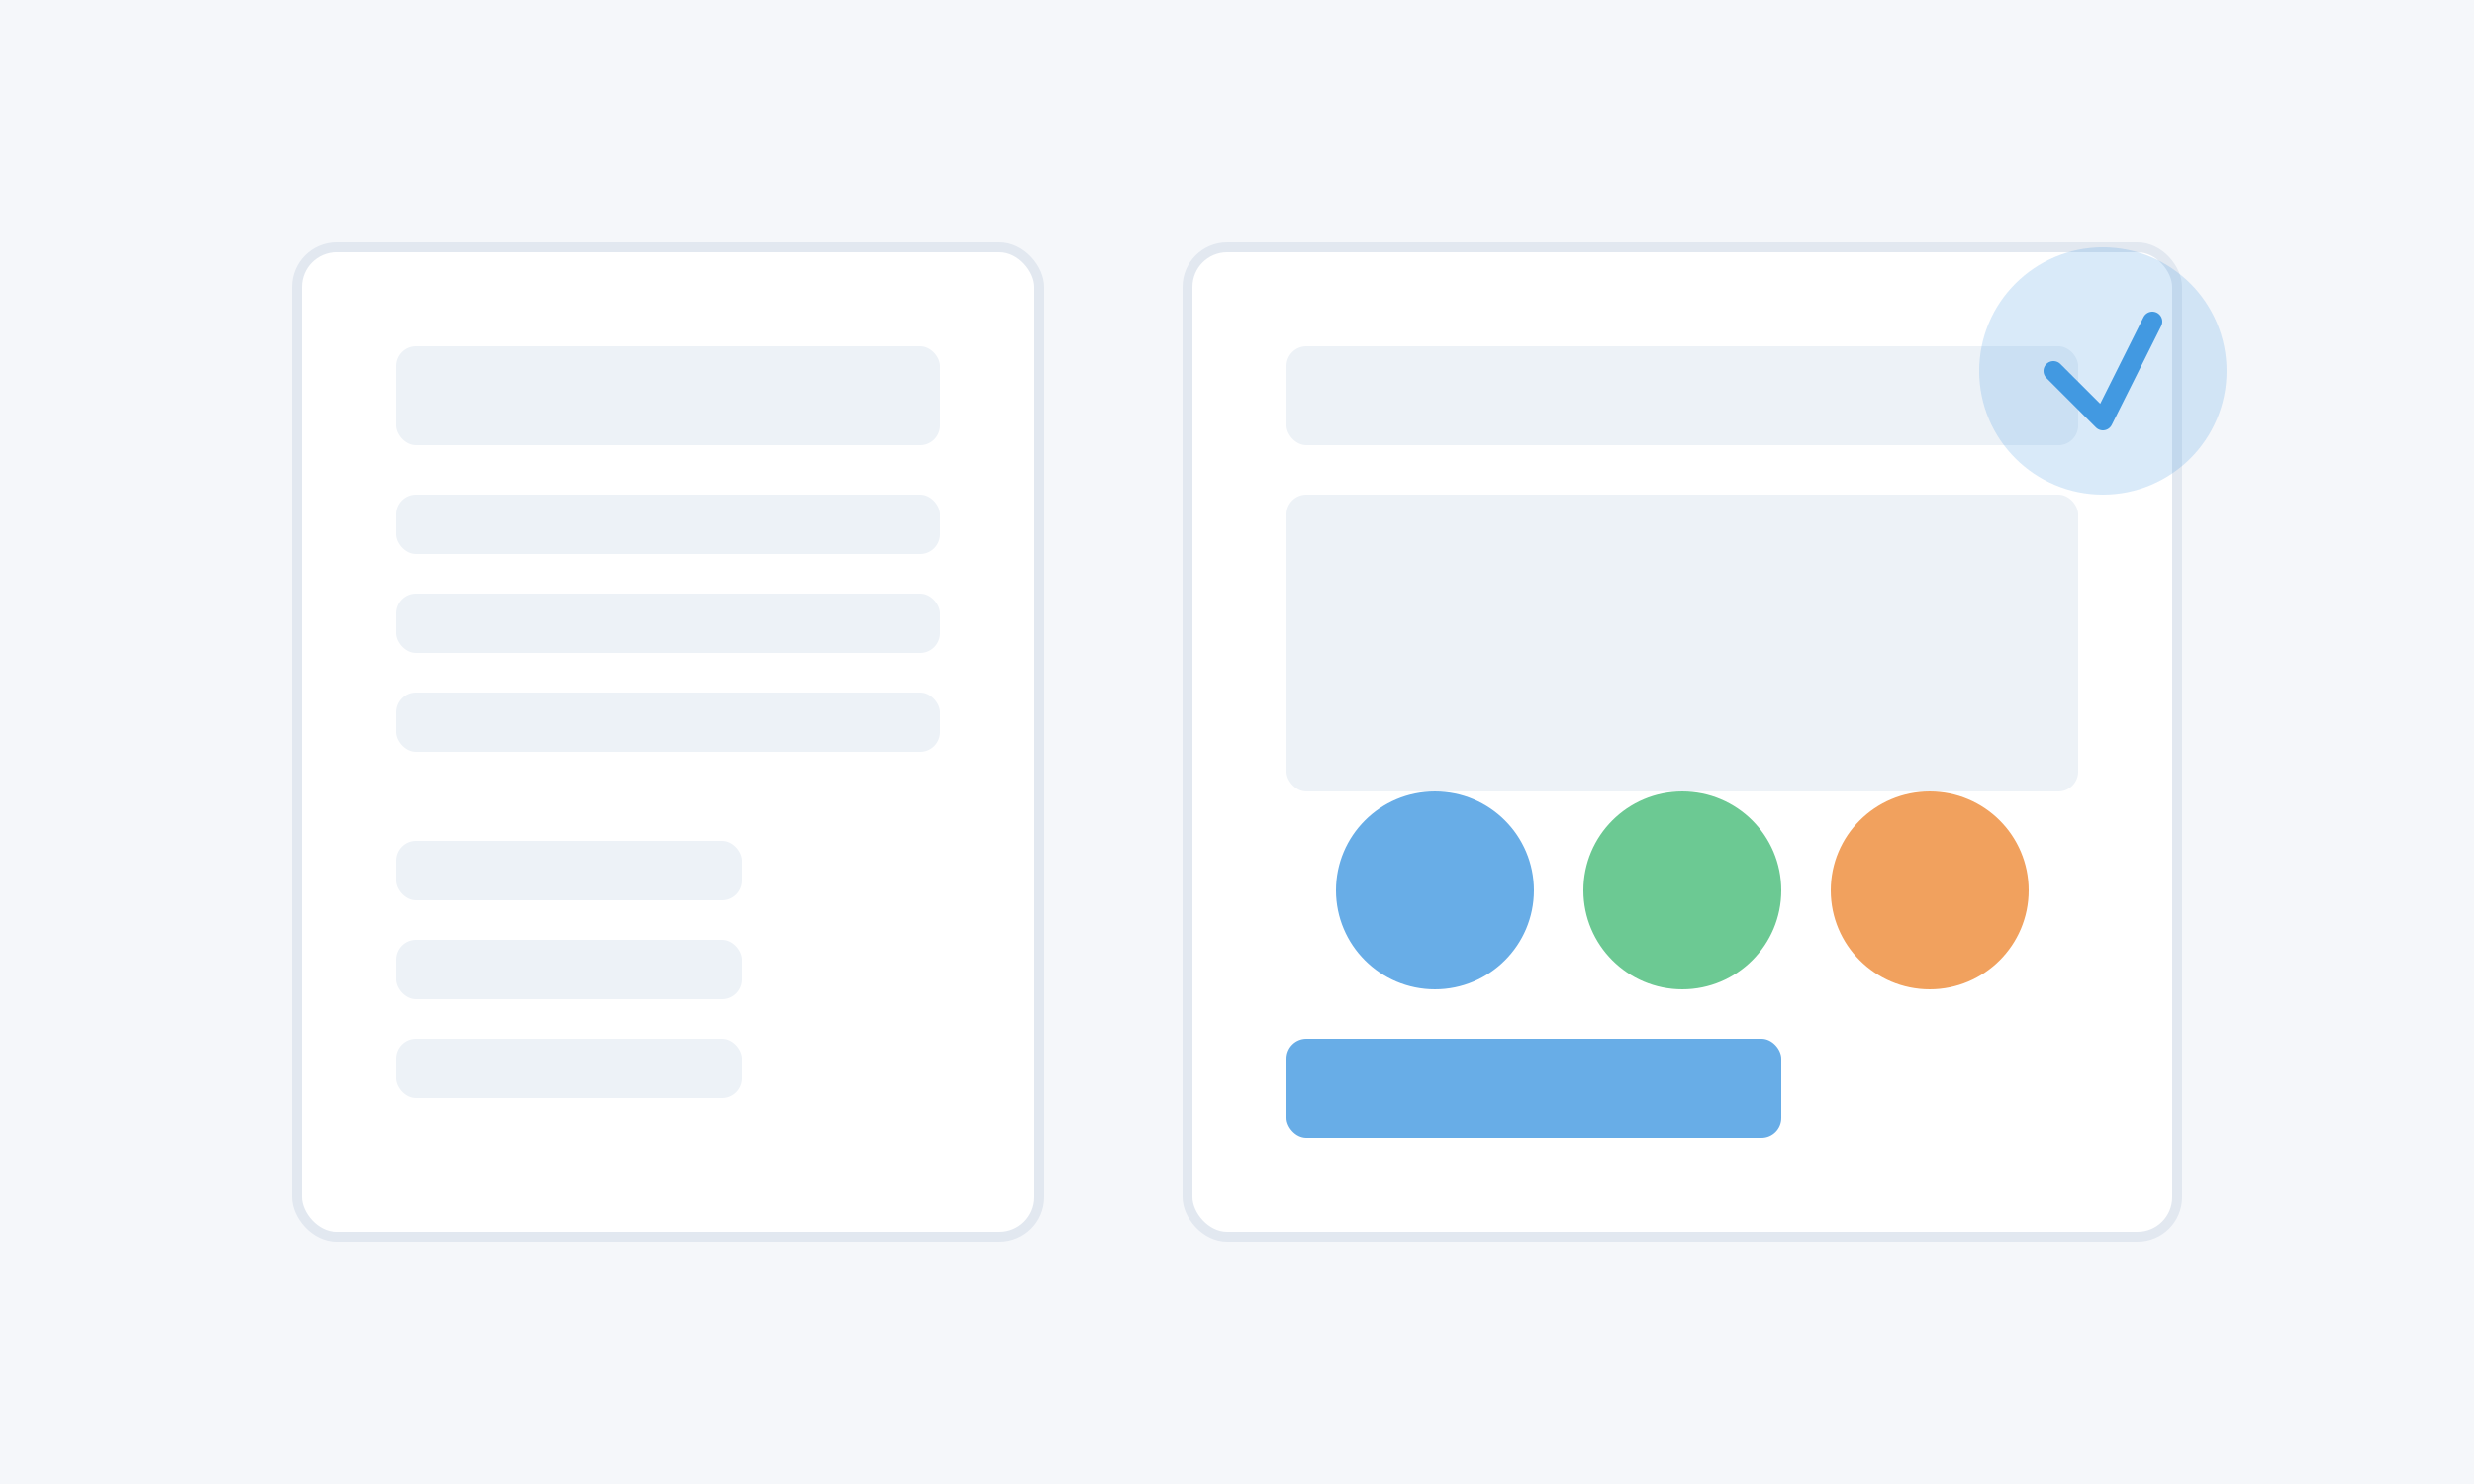 <svg width="500" height="300" viewBox="0 0 500 300" fill="none" xmlns="http://www.w3.org/2000/svg">
  <rect width="500" height="300" fill="#F5F7FA" />
  <rect x="60" y="50" width="150" height="200" rx="8" fill="white" stroke="#E2E8F0" stroke-width="2" />
  <rect x="80" y="70" width="110" height="20" rx="4" fill="#EDF2F7" />
  <rect x="80" y="100" width="110" height="12" rx="4" fill="#EDF2F7" />
  <rect x="80" y="120" width="110" height="12" rx="4" fill="#EDF2F7" />
  <rect x="80" y="140" width="110" height="12" rx="4" fill="#EDF2F7" />
  <rect x="80" y="170" width="70" height="12" rx="4" fill="#EDF2F7" />
  <rect x="80" y="190" width="70" height="12" rx="4" fill="#EDF2F7" />
  <rect x="80" y="210" width="70" height="12" rx="4" fill="#EDF2F7" />
  
  <rect x="240" y="50" width="200" height="200" rx="8" fill="white" stroke="#E2E8F0" stroke-width="2" />
  <rect x="260" y="70" width="160" height="20" rx="4" fill="#EDF2F7" />
  <rect x="260" y="100" width="160" height="60" rx="4" fill="#EDF2F7" />
  <circle cx="290" cy="180" r="20" fill="#4299E1" opacity="0.8" />
  <circle cx="340" cy="180" r="20" fill="#48BB78" opacity="0.8" />
  <circle cx="390" cy="180" r="20" fill="#ED8936" opacity="0.8" />
  <rect x="260" y="210" width="100" height="20" rx="4" fill="#4299E1" opacity="0.8" />
  
  <circle cx="425" cy="75" r="25" fill="#4299E1" opacity="0.2" />
  <path d="M415 75L425 85L435 65" stroke="#4299E1" stroke-width="4" stroke-linecap="round" stroke-linejoin="round" />
</svg>